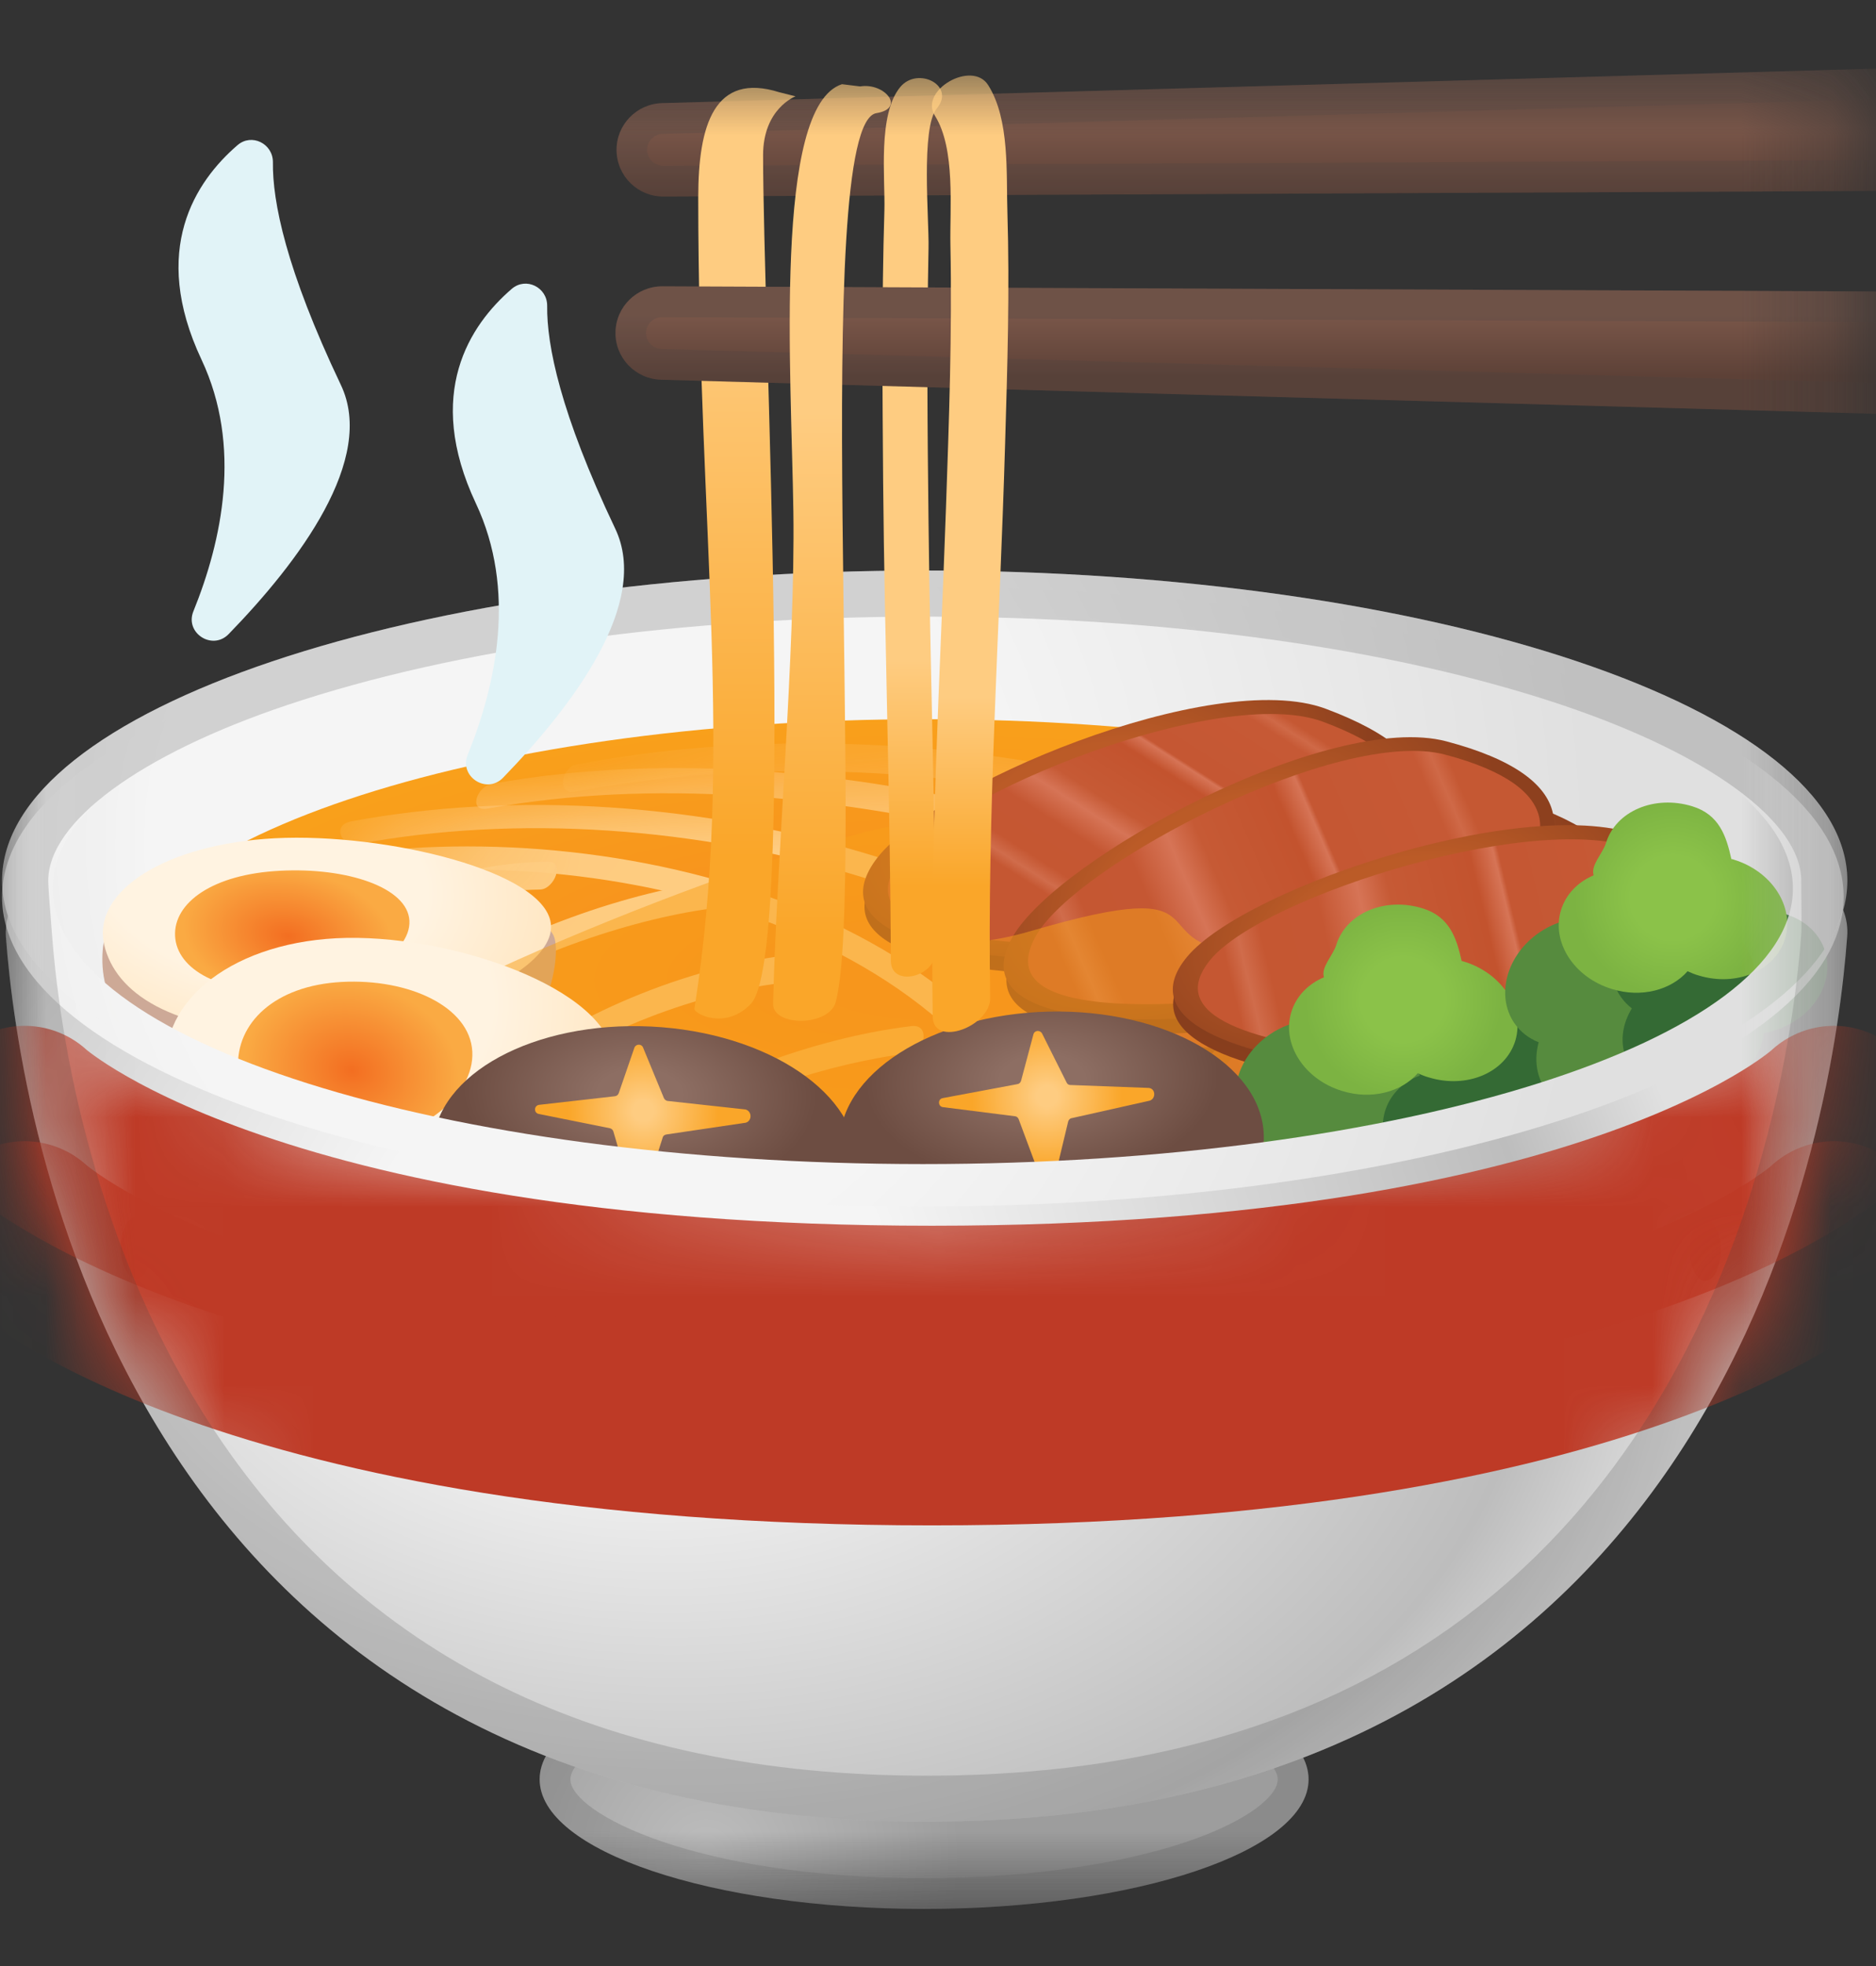 <svg width="100%" height="100%" viewBox="0 0 21 22" fill="none" xmlns="http://www.w3.org/2000/svg">
<rect x="0" y="0" width="21" height="22" fill="#333333" stroke="none"/>
<path d="M18.934 11.06C18.928 11.055 18.922 11.05 18.916 11.045C18.961 10.85 18.99 10.565 18.811 10.401C18.562 10.172 18.099 10.21 17.904 10.42C17.889 10.437 17.875 10.456 17.861 10.475C17.832 10.494 17.806 10.516 17.784 10.54C17.749 10.578 17.724 10.621 17.703 10.666C17.589 10.678 17.486 10.726 17.409 10.811C17.395 10.826 17.384 10.843 17.372 10.861C17.341 10.881 17.314 10.904 17.288 10.931C17.093 11.143 17.14 11.499 17.39 11.73C17.584 11.907 17.844 11.957 18.04 11.871C18.061 11.897 18.085 11.923 18.111 11.947C18.36 12.176 18.791 12.09 18.985 11.878C18.999 11.863 19.011 11.847 19.023 11.832C19.054 11.809 19.082 11.785 19.106 11.759C19.3 11.544 19.185 11.289 18.934 11.06Z" fill="#346A34"/>
<path d="M17.087 10.53C17.08 10.534 17.075 10.539 17.068 10.544C16.894 10.46 16.66 10.479 16.465 10.611C16.195 10.797 16.102 11.133 16.259 11.362C16.309 11.436 16.379 11.489 16.462 11.522C16.424 11.658 16.439 11.799 16.519 11.912C16.675 12.141 17.021 12.176 17.293 11.992C17.503 11.847 17.607 11.613 17.569 11.41C17.598 11.396 17.627 11.379 17.655 11.36C17.925 11.174 18.018 10.838 17.861 10.609C17.705 10.379 17.357 10.344 17.087 10.53Z" fill="#568B3E"/>
<path d="M18.438 10.349C18.433 10.344 18.426 10.341 18.419 10.336C18.448 10.145 18.441 9.871 18.257 9.725C18.001 9.52 17.653 9.528 17.479 9.745C17.424 9.816 17.314 9.954 17.305 10.041C17.164 10.045 17.033 10.102 16.947 10.21C16.773 10.427 16.842 10.768 17.099 10.973C17.298 11.131 17.551 11.16 17.736 11.066C17.758 11.09 17.782 11.112 17.808 11.133C18.064 11.338 18.412 11.329 18.586 11.112C18.763 10.895 18.696 10.554 18.438 10.349Z" fill="url(#paint0_linear_8_532)"/>
<mask id="mask0_8_532" style="mask-type:luminance" maskUnits="userSpaceOnUse" x="0" y="0" width="21" height="22">
<path d="M0.016 0.705H20.672V21.361H0.016V0.705Z" fill="white"/>
</mask>
<g mask="url(#mask0_8_532)">
<path d="M10.351 13.327C16.055 13.327 20.679 11.773 20.679 9.855C20.679 7.938 16.055 6.384 10.351 6.384C4.647 6.384 0.023 7.938 0.023 9.855C0.023 11.773 4.647 13.327 10.351 13.327Z" fill="url(#paint1_radial_8_532)"/>
</g>
<mask id="mask1_8_532" style="mask-type:luminance" maskUnits="userSpaceOnUse" x="0" y="0" width="21" height="22">
<path d="M0.016 0.705H20.672V21.361H0.016V0.705Z" fill="white"/>
</mask>
<g mask="url(#mask1_8_532)">
<path d="M10.344 21.361C12.721 21.361 14.648 20.712 14.648 19.911C14.648 19.111 12.721 18.462 10.344 18.462C7.968 18.462 6.041 19.111 6.041 19.911C6.041 20.712 7.968 21.361 10.344 21.361Z" fill="url(#paint2_radial_8_532)"/>
</g>
<mask id="mask2_8_532" style="mask-type:luminance" maskUnits="userSpaceOnUse" x="0" y="0" width="21" height="22">
<path d="M0.016 0.705H20.672V21.361H0.016V0.705Z" fill="white"/>
</mask>
<g mask="url(#mask2_8_532)">
<g opacity="0.2">
<path d="M10.344 18.808C12.906 18.808 14.303 19.538 14.303 19.913C14.303 20.089 13.986 20.373 13.277 20.612C12.499 20.872 11.458 21.016 10.344 21.016C7.783 21.016 6.385 20.287 6.385 19.911C6.385 19.736 6.702 19.452 7.411 19.212C8.189 18.951 9.231 18.808 10.344 18.808ZM10.344 18.464C7.967 18.464 6.041 19.113 6.041 19.913C6.041 20.713 7.967 21.361 10.344 21.361C12.721 21.361 14.648 20.712 14.648 19.911C14.648 19.111 12.721 18.464 10.344 18.464Z" fill="#434343"/>
</g>
</g>
<mask id="mask3_8_532" style="mask-type:luminance" maskUnits="userSpaceOnUse" x="0" y="0" width="21" height="22">
<path d="M0.016 0.705H20.672V21.361H0.016V0.705Z" fill="white"/>
</mask>
<g mask="url(#mask3_8_532)">
<mask id="mask4_8_532" style="mask-type:luminance" maskUnits="userSpaceOnUse" x="0" y="6" width="21" height="8">
<path d="M10.351 13.327C16.055 13.327 20.679 11.773 20.679 9.855C20.679 7.938 16.055 6.384 10.351 6.384C4.647 6.384 0.023 7.938 0.023 9.855C0.023 11.773 4.647 13.327 10.351 13.327Z" fill="white"/>
</mask>
<g mask="url(#mask4_8_532)">
<path d="M10.351 14.19C15.395 14.19 19.484 12.815 19.484 11.119C19.484 9.423 15.395 8.048 10.351 8.048C5.307 8.048 1.218 9.423 1.218 11.119C1.218 12.815 5.307 14.19 10.351 14.19Z" fill="url(#paint3_radial_8_532)"/>
</g>
</g>
<mask id="mask5_8_532" style="mask-type:luminance" maskUnits="userSpaceOnUse" x="0" y="0" width="21" height="22">
<path d="M0.016 0.705H20.672V21.361H0.016V0.705Z" fill="white"/>
</mask>
<g mask="url(#mask5_8_532)">
<mask id="mask6_8_532" style="mask-type:luminance" maskUnits="userSpaceOnUse" x="2" y="8" width="17" height="6">
<path d="M10.351 13.692C14.58 13.692 18.008 12.54 18.008 11.119C18.008 9.698 14.58 8.546 10.351 8.546C6.123 8.546 2.695 9.698 2.695 11.119C2.695 12.54 6.123 13.692 10.351 13.692Z" fill="white"/>
</mask>
<g mask="url(#mask6_8_532)">
<path d="M4.012 9.444C7.53 8.788 12.184 9.957 14.393 12.95C14.489 13.081 14.813 12.993 14.696 12.833C12.403 9.726 7.588 8.509 3.932 9.191C3.71 9.232 3.819 9.48 4.012 9.444Z" fill="#FECC81"/>
</g>
<mask id="mask7_8_532" style="mask-type:luminance" maskUnits="userSpaceOnUse" x="2" y="8" width="17" height="6">
<path d="M10.351 13.692C14.58 13.692 18.008 12.54 18.008 11.119C18.008 9.698 14.58 8.546 10.351 8.546C6.123 8.546 2.695 9.698 2.695 11.119C2.695 12.54 6.123 13.692 10.351 13.692Z" fill="white"/>
</mask>
<g mask="url(#mask7_8_532)">
<path d="M3.44 9.902C6.366 9.308 10.845 10.198 11.878 13.448C11.928 13.604 12.269 13.57 12.212 13.394C11.127 9.985 6.437 9.024 3.359 9.651C3.139 9.695 3.246 9.941 3.44 9.902Z" fill="#FECC81"/>
</g>
<mask id="mask8_8_532" style="mask-type:luminance" maskUnits="userSpaceOnUse" x="2" y="8" width="17" height="6">
<path d="M10.351 13.692C14.58 13.692 18.008 12.54 18.008 11.119C18.008 9.698 14.58 8.546 10.351 8.546C6.123 8.546 2.695 9.698 2.695 11.119C2.695 12.54 6.123 13.692 10.351 13.692Z" fill="white"/>
</mask>
<g mask="url(#mask8_8_532)">
<path d="M5.459 9.048C7.316 8.714 9.287 8.9 11.114 9.332C13.152 9.814 15.305 10.711 16.551 12.477C16.651 12.618 16.952 12.451 16.854 12.313C15.646 10.602 13.639 9.687 11.668 9.163C9.699 8.64 7.526 8.408 5.506 8.771C5.335 8.8 5.239 9.088 5.459 9.048Z" fill="#FECC81"/>
</g>
<mask id="mask9_8_532" style="mask-type:luminance" maskUnits="userSpaceOnUse" x="2" y="8" width="17" height="6">
<path d="M10.351 13.692C14.58 13.692 18.008 12.54 18.008 11.119C18.008 9.698 14.58 8.546 10.351 8.546C6.123 8.546 2.695 9.698 2.695 11.119C2.695 12.54 6.123 13.692 10.351 13.692Z" fill="white"/>
</mask>
<g mask="url(#mask9_8_532)">
<path d="M6.435 8.859C10.172 8.146 15.298 9.057 17.828 12.131C17.946 12.274 18.197 12.047 18.095 11.921C15.496 8.761 10.3 7.821 6.452 8.554C6.289 8.585 6.225 8.898 6.435 8.859Z" fill="#FCB64E"/>
</g>
<mask id="mask10_8_532" style="mask-type:luminance" maskUnits="userSpaceOnUse" x="2" y="8" width="17" height="6">
<path d="M10.351 13.692C14.58 13.692 18.008 12.54 18.008 11.119C18.008 9.698 14.58 8.546 10.351 8.546C6.123 8.546 2.695 9.698 2.695 11.119C2.695 12.54 6.123 13.692 10.351 13.692Z" fill="white"/>
</mask>
<g mask="url(#mask10_8_532)">
<path d="M6.132 9.642C3.986 9.676 1.93 11.289 1.898 13.513C1.894 13.728 2.19 13.608 2.194 13.441C2.225 11.415 4.099 9.985 6.044 9.954C6.204 9.952 6.33 9.64 6.132 9.642Z" fill="#FECC81"/>
</g>
<mask id="mask11_8_532" style="mask-type:luminance" maskUnits="userSpaceOnUse" x="2" y="8" width="17" height="6">
<path d="M10.351 13.692C14.58 13.692 18.008 12.54 18.008 11.119C18.008 9.698 14.58 8.546 10.351 8.546C6.123 8.546 2.695 9.698 2.695 11.119C2.695 12.54 6.123 13.692 10.351 13.692Z" fill="white"/>
</mask>
<g mask="url(#mask11_8_532)">
<path d="M8.046 9.852C6.089 10.089 2.734 11.63 2.846 14.002C2.857 14.217 3.149 14.098 3.142 13.93C3.039 11.761 6.248 10.372 8.033 10.157C8.198 10.136 8.258 9.826 8.046 9.852Z" fill="#FECC81"/>
</g>
<mask id="mask12_8_532" style="mask-type:luminance" maskUnits="userSpaceOnUse" x="2" y="8" width="17" height="6">
<path d="M10.351 13.692C14.58 13.692 18.008 12.54 18.008 11.119C18.008 9.698 14.58 8.546 10.351 8.546C6.123 8.546 2.695 9.698 2.695 11.119C2.695 12.54 6.123 13.692 10.351 13.692Z" fill="white"/>
</mask>
<g mask="url(#mask12_8_532)">
<path d="M9.28 10.658C7.275 10.685 4.024 12.289 4.137 14.644C4.148 14.859 4.44 14.741 4.433 14.572C4.33 12.437 7.372 10.993 9.193 10.969C9.354 10.967 9.478 10.656 9.28 10.658Z" fill="#FECC81"/>
</g>
<mask id="mask13_8_532" style="mask-type:luminance" maskUnits="userSpaceOnUse" x="2" y="8" width="17" height="6">
<path d="M10.351 13.692C14.58 13.692 18.008 12.54 18.008 11.119C18.008 9.698 14.58 8.546 10.351 8.546C6.123 8.546 2.695 9.698 2.695 11.119C2.695 12.54 6.123 13.692 10.351 13.692Z" fill="white"/>
</mask>
<g mask="url(#mask13_8_532)">
<path d="M10.203 11.482C8.274 11.713 5.246 13.112 5.361 15.429C5.371 15.644 5.666 15.525 5.657 15.357C5.549 13.229 8.425 11.997 10.189 11.785C10.355 11.766 10.415 11.456 10.203 11.482Z" fill="#FCB64E"/>
</g>
<mask id="mask14_8_532" style="mask-type:luminance" maskUnits="userSpaceOnUse" x="2" y="8" width="17" height="6">
<path d="M10.351 13.692C14.58 13.692 18.008 12.54 18.008 11.119C18.008 9.698 14.58 8.546 10.351 8.546C6.123 8.546 2.695 9.698 2.695 11.119C2.695 12.54 6.123 13.692 10.351 13.692Z" fill="white"/>
</mask>
<g mask="url(#mask14_8_532)">
<path d="M11.127 12.276C9.198 12.506 6.17 13.906 6.285 16.223C6.296 16.438 6.59 16.319 6.581 16.15C6.475 14.023 9.351 12.79 11.115 12.579C11.281 12.56 11.341 12.25 11.127 12.276Z" fill="#FCB64E"/>
</g>
</g>
<mask id="mask15_8_532" style="mask-type:luminance" maskUnits="userSpaceOnUse" x="0" y="0" width="21" height="22">
<path d="M0.016 0.705H20.672V21.361H0.016V0.705Z" fill="white"/>
</mask>
<g mask="url(#mask15_8_532)">
<path d="M1.204 11.098C1.096 10.785 1.171 10.491 1.171 10.491C1.171 10.491 1.746 9.785 3.008 9.666C4.015 9.571 5.748 9.75 6.187 10.451C6.284 10.604 6.168 11.145 6.055 11.253C5.222 12.038 4.624 12.294 3.086 12.252C1.777 12.215 1.509 11.979 1.204 11.098Z" fill="#CDA997"/>
</g>
<mask id="mask16_8_532" style="mask-type:luminance" maskUnits="userSpaceOnUse" x="0" y="0" width="21" height="22">
<path d="M0.016 0.705H20.672V21.361H0.016V0.705Z" fill="white"/>
</mask>
<g mask="url(#mask16_8_532)">
<path d="M1.166 10.572C1.029 9.974 1.848 9.444 3.079 9.38C4.309 9.317 6.137 9.75 6.168 10.356C6.199 10.962 4.442 11.597 3.218 11.566C1.915 11.534 1.292 11.112 1.166 10.572Z" fill="url(#paint4_radial_8_532)"/>
<path d="M1.96 10.475C1.941 10.103 2.378 9.783 3.132 9.744C3.886 9.704 4.564 9.931 4.583 10.303C4.602 10.675 3.974 11.045 3.218 11.084C2.462 11.124 1.979 10.847 1.96 10.475Z" fill="url(#paint5_radial_8_532)"/>
</g>
<mask id="mask17_8_532" style="mask-type:luminance" maskUnits="userSpaceOnUse" x="0" y="0" width="21" height="22">
<path d="M0.016 0.705H20.672V21.361H0.016V0.705Z" fill="white"/>
</mask>
<g mask="url(#mask17_8_532)">
<path d="M14.856 8.095C17.799 9.189 14.221 10.957 11.892 10.904C10.437 10.871 9.272 10.554 9.811 9.797C10.406 8.962 13.594 7.626 14.856 8.095Z" fill="url(#paint6_radial_8_532)"/>
<path d="M14.84 7.931C17.784 9.026 14.205 10.793 11.876 10.74C10.422 10.707 9.256 10.391 9.795 9.633C10.389 8.797 13.579 7.461 14.84 7.931Z" fill="url(#paint7_radial_8_532)"/>
<path d="M14.811 8.077C17.484 9.072 14.09 10.621 11.973 10.573C10.651 10.544 9.57 10.334 10.059 9.645C10.599 8.886 13.665 7.65 14.811 8.077Z" fill="url(#paint8_linear_8_532)"/>
</g>
<mask id="mask18_8_532" style="mask-type:luminance" maskUnits="userSpaceOnUse" x="0" y="0" width="21" height="22">
<path d="M0.016 0.705H20.672V21.361H0.016V0.705Z" fill="white"/>
</mask>
<g mask="url(#mask18_8_532)">
<path d="M17.049 9.134C20.037 10.102 16.538 12.021 14.207 12.067C12.752 12.097 11.575 11.83 12.081 11.05C12.64 10.191 15.768 8.719 17.049 9.134Z" fill="url(#paint9_radial_8_532)"/>
<path d="M17.026 8.971C20.015 9.938 16.515 11.857 14.184 11.904C12.73 11.933 11.553 11.666 12.059 10.886C12.616 10.027 15.746 8.556 17.026 8.971Z" fill="url(#paint10_radial_8_532)"/>
<path d="M17.002 9.119C19.715 9.997 16.39 11.692 14.272 11.733C12.95 11.759 11.861 11.597 12.32 10.888C12.83 10.107 15.84 8.742 17.002 9.119Z" fill="url(#paint11_linear_8_532)"/>
</g>
<mask id="mask19_8_532" style="mask-type:luminance" maskUnits="userSpaceOnUse" x="0" y="0" width="21" height="22">
<path d="M0.016 0.705H20.672V21.361H0.016V0.705Z" fill="white"/>
</mask>
<g mask="url(#mask19_8_532)">
<path d="M18.326 9.95C21.362 10.752 17.973 12.861 15.649 13.035C14.198 13.143 13.007 12.943 13.47 12.136C13.981 11.246 17.025 9.606 18.326 9.95Z" fill="url(#paint12_radial_8_532)"/>
<path d="M18.293 9.787C21.33 10.589 17.94 12.697 15.617 12.871C14.166 12.98 12.975 12.78 13.438 11.973C13.949 11.084 16.992 9.444 18.293 9.787Z" fill="url(#paint13_radial_8_532)"/>
<path d="M18.278 9.936C21.035 10.664 17.808 12.539 15.696 12.697C14.377 12.797 13.281 12.694 13.701 11.961C14.166 11.152 17.095 9.623 18.278 9.936Z" fill="url(#paint14_linear_8_532)"/>
</g>
<mask id="mask20_8_532" style="mask-type:luminance" maskUnits="userSpaceOnUse" x="0" y="0" width="21" height="22">
<path d="M0.016 0.705H20.672V21.361H0.016V0.705Z" fill="white"/>
</mask>
<g mask="url(#mask20_8_532)">
<path d="M16.223 8.458C19.259 9.26 15.87 11.368 13.546 11.542C12.095 11.651 10.904 11.451 11.367 10.644C11.878 9.756 14.921 8.115 16.223 8.458Z" fill="url(#paint15_radial_8_532)"/>
<path d="M16.192 8.296C19.228 9.098 15.839 11.207 13.515 11.38C12.064 11.489 10.873 11.289 11.336 10.482C11.847 9.594 14.89 7.952 16.192 8.296Z" fill="url(#paint16_radial_8_532)"/>
<path d="M16.176 8.444C18.934 9.172 15.706 11.046 13.594 11.205C12.276 11.305 11.179 11.201 11.599 10.468C12.062 9.661 14.993 8.132 16.176 8.444Z" fill="url(#paint17_linear_8_532)"/>
</g>
<mask id="mask21_8_532" style="mask-type:luminance" maskUnits="userSpaceOnUse" x="0" y="0" width="21" height="22">
<path d="M0.016 0.705H20.672V21.361H0.016V0.705Z" fill="white"/>
</mask>
<g mask="url(#mask21_8_532)">
<path opacity="0.5" d="M17.391 9.268C17.391 9.268 21.736 10.716 18.383 12.09C16.264 12.957 13.694 14.071 7.177 13.424C5.841 13.291 2.375 13.081 3.48 12.052C4.585 11.023 9.12 9.346 10.074 9.231C10.718 9.153 10.138 9.73 10.188 9.993C10.279 10.473 10.599 10.694 11.559 10.413C13.77 9.766 12.744 10.58 13.885 10.642C16.742 10.793 17.391 9.268 17.391 9.268Z" fill="#F9A01B"/>
</g>
<mask id="mask22_8_532" style="mask-type:luminance" maskUnits="userSpaceOnUse" x="0" y="0" width="21" height="22">
<path d="M0.016 0.705H20.672V21.361H0.016V0.705Z" fill="white"/>
</mask>
<g mask="url(#mask22_8_532)">
<path d="M18.453 9.554C21.306 10.868 17.605 12.36 15.284 12.131C13.837 11.988 12.699 11.585 13.293 10.871C13.95 10.083 17.231 8.991 18.453 9.554Z" fill="url(#paint18_radial_8_532)"/>
<path d="M18.45 9.389C21.302 10.702 17.601 12.195 15.281 11.966C13.833 11.823 12.696 11.42 13.289 10.706C13.947 9.917 17.228 8.826 18.45 9.389Z" fill="url(#paint19_radial_8_532)"/>
<path d="M18.41 9.532C21.001 10.725 17.498 12.014 15.391 11.806C14.076 11.677 13.012 11.386 13.553 10.735C14.148 10.021 17.298 9.021 18.41 9.532Z" fill="url(#paint20_linear_8_532)"/>
</g>
<mask id="mask23_8_532" style="mask-type:luminance" maskUnits="userSpaceOnUse" x="0" y="0" width="21" height="22">
<path d="M0.016 0.705H20.672V21.361H0.016V0.705Z" fill="white"/>
</mask>
<g mask="url(#mask23_8_532)">
<path d="M1.874 12.069C1.724 11.262 2.535 10.563 3.765 10.499C4.994 10.435 6.834 11.05 6.876 11.866C6.919 12.682 5.172 13.508 3.946 13.444C2.641 13.376 2.008 12.797 1.874 12.069Z" fill="url(#paint21_radial_8_532)"/>
<path d="M2.665 11.952C2.64 11.451 3.072 11.028 3.826 10.988C4.58 10.948 5.261 11.267 5.287 11.768C5.313 12.269 4.69 12.756 3.936 12.795C3.182 12.835 2.691 12.453 2.665 11.952Z" fill="url(#paint22_radial_8_532)"/>
</g>
<mask id="mask24_8_532" style="mask-type:luminance" maskUnits="userSpaceOnUse" x="0" y="0" width="21" height="22">
<path d="M0.016 0.705H20.672V21.361H0.016V0.705Z" fill="white"/>
</mask>
<g mask="url(#mask24_8_532)">
<path d="M9.59 13.045C9.551 13.842 8.458 14.436 7.148 14.372C5.838 14.309 4.807 13.611 4.845 12.814C4.884 12.017 5.977 11.424 7.287 11.487C8.597 11.551 9.63 12.25 9.59 13.045Z" fill="url(#paint23_radial_8_532)"/>
</g>
<mask id="mask25_8_532" style="mask-type:luminance" maskUnits="userSpaceOnUse" x="0" y="0" width="21" height="22">
<path d="M0.016 0.705H20.672V21.361H0.016V0.705Z" fill="white"/>
</mask>
<g mask="url(#mask25_8_532)">
<path d="M15.049 11.467C15.04 11.472 15.033 11.479 15.024 11.486C14.789 11.372 14.474 11.396 14.212 11.577C13.845 11.826 13.722 12.281 13.931 12.589C14 12.689 14.095 12.761 14.205 12.804C14.155 12.988 14.176 13.178 14.281 13.332C14.493 13.641 14.961 13.689 15.326 13.439C15.61 13.245 15.747 12.93 15.697 12.652C15.737 12.634 15.777 12.611 15.815 12.585C16.181 12.336 16.305 11.881 16.095 11.573C15.882 11.263 15.415 11.217 15.049 11.467Z" fill="#568B3E"/>
<path d="M17.471 11.928C17.46 11.924 17.452 11.923 17.441 11.919C17.395 11.663 17.188 11.424 16.887 11.317C16.469 11.169 16.03 11.336 15.904 11.689C15.864 11.802 15.863 11.923 15.892 12.036C15.715 12.103 15.574 12.234 15.512 12.41C15.388 12.763 15.625 13.169 16.044 13.315C16.367 13.429 16.704 13.355 16.897 13.15C16.937 13.171 16.977 13.19 17.021 13.203C17.439 13.351 17.878 13.184 18.004 12.832C18.126 12.48 17.889 12.076 17.471 11.928Z" fill="#346A34"/>
<path d="M16.391 10.761C16.381 10.757 16.372 10.756 16.362 10.754C16.305 10.499 16.228 10.257 15.923 10.164C15.5 10.034 15.066 10.219 14.957 10.577C14.921 10.692 14.785 10.823 14.82 10.936C14.644 11.01 14.51 11.146 14.455 11.325C14.345 11.683 14.599 12.079 15.024 12.208C15.353 12.31 15.687 12.22 15.871 12.009C15.911 12.028 15.952 12.045 15.997 12.057C16.421 12.186 16.854 12.002 16.963 11.644C17.069 11.286 16.815 10.892 16.391 10.761Z" fill="url(#paint24_radial_8_532)"/>
</g>
<mask id="mask26_8_532" style="mask-type:luminance" maskUnits="userSpaceOnUse" x="0" y="0" width="21" height="22">
<path d="M0.016 0.705H20.672V21.361H0.016V0.705Z" fill="white"/>
</mask>
<g mask="url(#mask26_8_532)">
<path d="M18.068 10.325C18.059 10.331 18.052 10.337 18.044 10.344C17.808 10.231 17.493 10.255 17.231 10.435C16.865 10.685 16.741 11.139 16.951 11.448C17.02 11.547 17.114 11.62 17.224 11.663C17.174 11.847 17.195 12.036 17.3 12.191C17.512 12.499 17.98 12.548 18.345 12.298C18.629 12.104 18.767 11.789 18.717 11.511C18.756 11.492 18.796 11.47 18.834 11.444C19.2 11.195 19.324 10.74 19.114 10.432C18.901 10.122 18.434 10.074 18.068 10.325Z" fill="#568B3E"/>
<path d="M19.455 10.241C19.445 10.244 19.436 10.248 19.426 10.251C19.233 10.076 18.923 10.01 18.62 10.108C18.199 10.244 17.951 10.646 18.066 11C18.104 11.115 18.174 11.212 18.267 11.284C18.168 11.446 18.133 11.635 18.192 11.812C18.307 12.169 18.742 12.346 19.164 12.208C19.491 12.102 19.713 11.838 19.743 11.559C19.786 11.553 19.83 11.542 19.873 11.528C20.295 11.393 20.543 10.992 20.428 10.637C20.312 10.281 19.877 10.103 19.455 10.241Z" fill="#346A34"/>
<path d="M19.41 9.62C19.4 9.616 19.392 9.614 19.381 9.613C19.324 9.358 19.247 9.115 18.942 9.022C18.519 8.893 18.085 9.077 17.977 9.435C17.94 9.551 17.804 9.682 17.839 9.795C17.663 9.869 17.529 10.005 17.474 10.184C17.364 10.542 17.619 10.938 18.044 11.067C18.372 11.169 18.706 11.079 18.891 10.868C18.93 10.886 18.971 10.904 19.016 10.916C19.44 11.045 19.873 10.861 19.982 10.503C20.089 10.145 19.834 9.75 19.41 9.62Z" fill="url(#paint25_radial_8_532)"/>
</g>
<mask id="mask27_8_532" style="mask-type:luminance" maskUnits="userSpaceOnUse" x="0" y="0" width="21" height="22">
<path d="M0.016 0.705H20.672V21.361H0.016V0.705Z" fill="white"/>
</mask>
<g mask="url(#mask27_8_532)">
<path d="M14.147 12.706C14.166 13.503 13.119 14.174 11.807 14.207C10.496 14.24 9.416 13.618 9.398 12.821C9.379 12.024 10.425 11.353 11.737 11.32C13.048 11.289 14.128 11.909 14.147 12.706Z" fill="url(#paint26_radial_8_532)"/>
<path d="M12.854 12.32L12.002 12.511C11.979 12.513 11.962 12.53 11.957 12.551L11.783 13.276C11.771 13.326 11.702 13.329 11.685 13.281L11.403 12.524C11.396 12.506 11.38 12.492 11.362 12.491L10.556 12.389C10.498 12.382 10.496 12.298 10.553 12.288L11.391 12.131C11.41 12.128 11.425 12.112 11.43 12.093L11.568 11.575C11.58 11.528 11.642 11.523 11.665 11.565L11.94 12.114C11.947 12.129 11.961 12.14 11.978 12.141L12.861 12.174C12.943 12.184 12.94 12.31 12.854 12.32Z" fill="url(#paint27_radial_8_532)"/>
</g>
<mask id="mask28_8_532" style="mask-type:luminance" maskUnits="userSpaceOnUse" x="0" y="0" width="21" height="22">
<path d="M0.016 0.705H20.672V21.361H0.016V0.705Z" fill="white"/>
</mask>
<g mask="url(#mask28_8_532)">
<path d="M8.329 12.566L7.465 12.694C7.442 12.696 7.423 12.709 7.418 12.73L7.191 13.439C7.175 13.487 7.106 13.487 7.093 13.438L6.866 12.661C6.86 12.642 6.845 12.629 6.826 12.625L6.031 12.465C5.972 12.453 5.977 12.37 6.036 12.363L6.883 12.267C6.902 12.265 6.919 12.252 6.926 12.233L7.101 11.725C7.117 11.68 7.181 11.678 7.198 11.721L7.432 12.288C7.439 12.303 7.451 12.313 7.468 12.319L8.346 12.415C8.428 12.439 8.416 12.563 8.329 12.566Z" fill="url(#paint28_radial_8_532)"/>
</g>
<mask id="mask29_8_532" style="mask-type:luminance" maskUnits="userSpaceOnUse" x="0" y="0" width="21" height="22">
<path d="M0.016 0.705H20.672V21.361H0.016V0.705Z" fill="white"/>
</mask>
<g mask="url(#mask29_8_532)">
<path d="M10.351 13.327C5.041 13.327 0.67 11.979 0.09 10.248C0.07 10.322 0.061 10.401 0.066 10.482C0.214 12.486 1.368 20.385 10.372 20.385C19.378 20.385 20.531 12.484 20.677 10.482C20.686 10.377 20.669 10.274 20.631 10.179C20.149 11.945 15.732 13.327 10.351 13.327Z" fill="url(#paint29_radial_8_532)"/>
<path d="M13.813 15.596C14.003 15.596 14.157 15.442 14.157 15.252C14.157 15.062 14.003 14.908 13.813 14.908C13.623 14.908 13.468 15.062 13.468 15.252C13.468 15.442 13.623 15.596 13.813 15.596Z" fill="#A93023"/>
<path d="M6.9 15.568C7.09 15.568 7.244 15.414 7.244 15.224C7.244 15.034 7.09 14.88 6.9 14.88C6.71 14.88 6.556 15.034 6.556 15.224C6.556 15.414 6.71 15.568 6.9 15.568Z" fill="#BE3A26"/>
<path d="M10.342 15.754C10.533 15.754 10.687 15.6 10.687 15.41C10.687 15.22 10.533 15.066 10.342 15.066C10.152 15.066 9.998 15.22 9.998 15.41C9.998 15.6 10.152 15.754 10.342 15.754Z" fill="#BE3A26"/>
<path d="M16.704 15.13C16.847 15.13 16.963 14.975 16.963 14.785C16.963 14.595 16.847 14.441 16.704 14.441C16.562 14.441 16.446 14.595 16.446 14.785C16.446 14.975 16.562 15.13 16.704 15.13Z" fill="#8D372A"/>
<path d="M3.95 15.102C4.092 15.102 4.208 14.948 4.208 14.758C4.208 14.568 4.092 14.413 3.95 14.413C3.807 14.413 3.691 14.568 3.691 14.758C3.691 14.948 3.807 15.102 3.95 15.102Z" fill="#BE3A26"/>
<path d="M19.088 14.334C19.184 14.334 19.261 14.18 19.261 13.99C19.261 13.8 19.184 13.646 19.088 13.646C18.993 13.646 18.916 13.8 18.916 13.99C18.916 14.18 18.993 14.334 19.088 14.334Z" fill="#8D372A"/>
<path d="M1.524 14.307C1.619 14.307 1.696 14.153 1.696 13.963C1.696 13.772 1.619 13.618 1.524 13.618C1.429 13.618 1.352 13.772 1.352 13.963C1.352 14.153 1.429 14.307 1.524 14.307Z" fill="#BE3A26"/>
</g>
<mask id="mask30_8_532" style="mask-type:luminance" maskUnits="userSpaceOnUse" x="0" y="0" width="21" height="22">
<path d="M0.016 0.705H20.672V21.361H0.016V0.705Z" fill="white"/>
</mask>
<g mask="url(#mask30_8_532)">
<mask id="mask31_8_532" style="mask-type:luminance" maskUnits="userSpaceOnUse" x="0" y="10" width="21" height="11">
<path d="M10.351 13.327C5.041 13.327 0.67 11.979 0.09 10.248C0.07 10.322 0.061 10.401 0.066 10.482C0.214 12.486 1.368 20.385 10.372 20.385C19.378 20.385 20.531 12.484 20.677 10.482C20.686 10.377 20.669 10.274 20.631 10.179C20.149 11.945 15.732 13.327 10.351 13.327Z" fill="white"/>
</mask>
<g mask="url(#mask31_8_532)">
<path d="M0.275 12.51C0.275 12.51 2.684 14.747 10.432 14.747C18.18 14.747 20.529 12.51 20.529 12.51" stroke="#BE3A26" stroke-width="2.062" stroke-miterlimit="10" stroke-linecap="round" stroke-linejoin="round"/>
</g>
<mask id="mask32_8_532" style="mask-type:luminance" maskUnits="userSpaceOnUse" x="0" y="10" width="21" height="11">
<path d="M10.351 13.327C5.041 13.327 0.67 11.979 0.09 10.248C0.07 10.322 0.061 10.401 0.066 10.482C0.214 12.486 1.368 20.385 10.372 20.385C19.378 20.385 20.531 12.484 20.677 10.482C20.686 10.377 20.669 10.274 20.631 10.179C20.149 11.945 15.732 13.327 10.351 13.327Z" fill="white"/>
</mask>
<g mask="url(#mask32_8_532)">
<path d="M0.275 13.801C0.275 13.801 2.684 16.038 10.432 16.038C18.18 16.038 20.529 13.801 20.529 13.801" stroke="#BE3A26" stroke-width="2.062" stroke-miterlimit="10" stroke-linecap="round" stroke-linejoin="round"/>
</g>
</g>
<mask id="mask33_8_532" style="mask-type:luminance" maskUnits="userSpaceOnUse" x="0" y="0" width="21" height="22">
<path d="M0.016 0.705H20.672V21.361H0.016V0.705Z" fill="white"/>
</mask>
<g mask="url(#mask33_8_532)">
<path d="M10.331 6.571C4.638 6.571 0.023 8.122 0.023 10.036C0.023 11.95 4.638 13.501 10.331 13.501C16.023 13.501 20.638 11.95 20.638 10.036C20.636 8.122 16.021 6.571 10.331 6.571ZM10.331 13.026C4.951 13.026 0.591 11.646 0.591 9.943C0.591 8.241 4.951 6.86 10.331 6.86C15.71 6.86 20.07 8.241 20.07 9.943C20.07 11.646 15.71 13.026 10.331 13.026Z" fill="url(#paint30_radial_8_532)"/>
</g>
<mask id="mask34_8_532" style="mask-type:luminance" maskUnits="userSpaceOnUse" x="0" y="0" width="21" height="22">
<path d="M0.016 0.705H20.672V21.361H0.016V0.705Z" fill="white"/>
</mask>
<g mask="url(#mask34_8_532)">
<g opacity="0.2">
<path d="M10.351 6.9C13.055 6.9 15.591 7.251 17.489 7.89C19.138 8.444 20.163 9.198 20.163 9.855C20.163 9.885 20.163 9.938 20.164 10C20.166 10.115 20.168 10.384 20.164 10.444C20.096 11.375 19.787 13.77 18.414 15.906C16.722 18.536 14.016 19.87 10.373 19.87C6.731 19.87 4.025 18.536 2.333 15.906C0.958 13.77 0.65 11.375 0.581 10.444C0.579 10.427 0.578 10.394 0.574 10.351C0.565 10.239 0.54 9.94 0.54 9.855C0.54 9.198 1.564 8.444 3.213 7.89C5.111 7.253 7.647 6.9 10.351 6.9ZM10.351 6.384C4.647 6.384 0.023 7.938 0.023 9.855C0.023 9.988 0.061 10.401 0.066 10.482C0.214 12.486 1.368 20.385 10.372 20.385C19.378 20.385 20.531 12.484 20.677 10.482C20.686 10.377 20.677 9.966 20.677 9.855C20.679 7.938 16.056 6.384 10.351 6.384Z" fill="#434343"/>
</g>
</g>
<mask id="mask35_8_532" style="mask-type:luminance" maskUnits="userSpaceOnUse" x="0" y="0" width="21" height="22">
<path d="M0.016 0.705H20.672V21.361H0.016V0.705Z" fill="white"/>
</mask>
<g mask="url(#mask35_8_532)">
<path d="M21.373 2.135L7.427 2.199C7.141 2.201 6.907 1.972 6.902 1.686C6.896 1.4 7.124 1.163 7.409 1.154L21.349 0.758L21.373 2.135Z" fill="url(#paint31_linear_8_532)"/>
</g>
<mask id="mask36_8_532" style="mask-type:luminance" maskUnits="userSpaceOnUse" x="0" y="0" width="21" height="22">
<path d="M0.016 0.705H20.672V21.361H0.016V0.705Z" fill="white"/>
</mask>
<g mask="url(#mask36_8_532)">
<g opacity="0.2">
<path d="M21.009 1.111L21.021 1.791L7.423 1.855C7.327 1.855 7.246 1.776 7.244 1.679C7.242 1.583 7.322 1.5 7.418 1.498L21.009 1.111ZM21.347 0.758L7.408 1.154C7.122 1.163 6.895 1.4 6.9 1.686C6.905 1.972 7.137 2.199 7.423 2.199H7.425L21.371 2.135L21.347 0.758Z" fill="#434343"/>
</g>
</g>
<mask id="mask37_8_532" style="mask-type:luminance" maskUnits="userSpaceOnUse" x="0" y="0" width="21" height="22">
<path d="M0.016 0.705H20.672V21.361H0.016V0.705Z" fill="white"/>
</mask>
<g mask="url(#mask37_8_532)">
<path d="M8.723 1.032C7.998 0.805 7.816 1.395 7.816 2.211C7.816 5.927 8.224 8.444 7.773 11.289C7.764 11.339 8.119 11.534 8.406 11.232C8.905 10.711 8.542 3.595 8.542 1.736C8.542 1.214 8.905 1.078 8.905 1.078L8.723 1.032Z" fill="url(#paint32_linear_8_532)"/>
</g>
<mask id="mask38_8_532" style="mask-type:luminance" maskUnits="userSpaceOnUse" x="0" y="0" width="21" height="22">
<path d="M0.016 0.705H20.672V21.361H0.016V0.705Z" fill="white"/>
</mask>
<g mask="url(#mask38_8_532)">
<path d="M10.079 0.972C9.823 1.278 9.91 1.996 9.9 2.354C9.869 3.37 9.878 4.389 9.886 5.404C9.902 7.187 9.966 8.969 9.972 10.752C9.974 11.055 10.475 10.933 10.473 10.646C10.468 9.045 10.411 7.446 10.394 5.845C10.382 4.822 10.373 3.798 10.394 2.774C10.401 2.452 10.306 1.428 10.487 1.213C10.701 0.956 10.274 0.741 10.079 0.972Z" fill="url(#paint33_linear_8_532)"/>
</g>
<mask id="mask39_8_532" style="mask-type:luminance" maskUnits="userSpaceOnUse" x="0" y="0" width="21" height="22">
<path d="M0.016 0.705H20.672V21.361H0.016V0.705Z" fill="white"/>
</mask>
<g mask="url(#mask39_8_532)">
<path d="M21.361 3.263L7.415 3.204C7.129 3.203 6.895 3.431 6.89 3.717C6.884 4.003 7.112 4.24 7.397 4.249L21.337 4.64L21.361 3.263Z" fill="url(#paint34_linear_8_532)"/>
</g>
<mask id="mask40_8_532" style="mask-type:luminance" maskUnits="userSpaceOnUse" x="0" y="0" width="21" height="22">
<path d="M0.016 0.705H20.672V21.361H0.016V0.705Z" fill="white"/>
</mask>
<g mask="url(#mask40_8_532)">
<g opacity="0.2">
<path d="M7.411 3.549L21.009 3.605L20.997 4.285L7.406 3.905C7.308 3.901 7.23 3.82 7.232 3.724C7.234 3.628 7.313 3.549 7.411 3.549ZM7.411 3.204C7.127 3.204 6.893 3.433 6.888 3.717C6.883 4.003 7.11 4.24 7.396 4.249L21.335 4.64L21.359 3.263L7.413 3.204H7.411Z" fill="#434343"/>
</g>
</g>
<mask id="mask41_8_532" style="mask-type:luminance" maskUnits="userSpaceOnUse" x="0" y="0" width="21" height="22">
<path d="M0.016 0.705H20.672V21.361H0.016V0.705Z" fill="white"/>
</mask>
<g mask="url(#mask41_8_532)">
<path d="M10.465 1.294C10.699 1.664 10.63 2.333 10.639 2.745C10.659 3.726 10.623 4.71 10.589 5.69C10.523 7.583 10.41 9.482 10.441 11.377C10.446 11.725 11.09 11.486 11.084 11.165C11.05 9.1 11.191 7.032 11.251 4.97C11.277 4.108 11.303 3.242 11.277 2.378C11.263 1.946 11.305 1.337 11.062 0.953C10.883 0.667 10.286 1.01 10.465 1.294Z" fill="url(#paint35_linear_8_532)"/>
</g>
<mask id="mask42_8_532" style="mask-type:luminance" maskUnits="userSpaceOnUse" x="0" y="0" width="21" height="22">
<path d="M0.016 0.705H20.672V21.361H0.016V0.705Z" fill="white"/>
</mask>
<g mask="url(#mask42_8_532)">
<path d="M9.425 0.942C8.654 1.192 8.859 4.184 8.881 5.724C8.904 7.277 8.69 9.678 8.654 11.232C8.649 11.491 9.284 11.489 9.356 11.21C9.697 9.895 9.064 1.385 9.811 1.266C10.143 1.213 9.902 0.922 9.628 0.967L9.425 0.942Z" fill="url(#paint36_linear_8_532)"/>
</g>
<path d="M2.559 7.096C2.376 7.284 2.066 7.082 2.165 6.84C2.485 6.05 2.712 4.994 2.256 4.025C1.677 2.795 2.189 2.029 2.659 1.624C2.817 1.488 3.056 1.607 3.055 1.815C3.049 2.252 3.199 3.011 3.815 4.306C4.213 5.137 3.344 6.289 2.559 7.096Z" fill="#E1F3F7"/>
<path d="M5.63 8.704C5.447 8.891 5.137 8.69 5.235 8.447C5.556 7.657 5.783 6.602 5.327 5.633C4.748 4.402 5.26 3.636 5.729 3.232C5.888 3.096 6.127 3.215 6.125 3.423C6.12 3.86 6.27 4.619 6.886 5.914C7.284 6.745 6.415 7.895 5.63 8.704Z" fill="#E1F3F7"/>
<defs>
<linearGradient id="paint0_linear_8_532" x1="16.854" y1="10.429" x2="18.686" y2="10.429" gradientUnits="userSpaceOnUse">
<stop offset="0.225" stop-color="#8BC249"/>
<stop offset="0.94" stop-color="#7CB342"/>
</linearGradient>
<radialGradient id="paint1_radial_8_532" cx="0" cy="0" r="1" gradientUnits="userSpaceOnUse" gradientTransform="translate(6.433 9.459) scale(13.341)">
<stop offset="0.345" stop-color="#F5F5F5"/>
<stop offset="0.852" stop-color="#E0E0E0"/>
</radialGradient>
<radialGradient id="paint2_radial_8_532" cx="0" cy="0" r="1" gradientUnits="userSpaceOnUse" gradientTransform="translate(7.914 20.755) scale(3.211)">
<stop stop-color="#BDBDBD"/>
<stop offset="0.884" stop-color="#9D9D9D"/>
</radialGradient>
<radialGradient id="paint3_radial_8_532" cx="0" cy="0" r="1" gradientUnits="userSpaceOnUse" gradientTransform="translate(10.428 10.966) scale(9.486 3.16)">
<stop offset="0.079" stop-color="#F78C1E"/>
<stop offset="0.928" stop-color="#F9A01B"/>
</radialGradient>
<radialGradient id="paint4_radial_8_532" cx="0" cy="0" r="1" gradientUnits="userSpaceOnUse" gradientTransform="translate(2.92 9.802) rotate(9.929) scale(4.179 2.631)">
<stop offset="0.449" stop-color="#FFF3E1"/>
<stop offset="1" stop-color="#FFE0B2"/>
</radialGradient>
<radialGradient id="paint5_radial_8_532" cx="0" cy="0" r="1" gradientUnits="userSpaceOnUse" gradientTransform="translate(3.229 10.478) rotate(9.929) scale(1.19 0.749)">
<stop stop-color="#F36E21"/>
<stop offset="1" stop-color="#FAAA43"/>
</radialGradient>
<radialGradient id="paint6_radial_8_532" cx="0" cy="0" r="1" gradientUnits="userSpaceOnUse" gradientTransform="translate(12.08 9.179) rotate(-19.026) scale(3.405 1.782)">
<stop offset="0.141" stop-color="#733619"/>
<stop offset="0.925" stop-color="#8D401E"/>
</radialGradient>
<radialGradient id="paint7_radial_8_532" cx="0" cy="0" r="1" gradientUnits="userSpaceOnUse" gradientTransform="translate(12.064 9.015) rotate(-19.026) scale(3.405 1.782)">
<stop offset="0.351" stop-color="#BB5B27"/>
<stop offset="1" stop-color="#8D401E"/>
</radialGradient>
<linearGradient id="paint8_linear_8_532" x1="14.208" y1="7.346" x2="12.288" y2="10.37" gradientUnits="userSpaceOnUse">
<stop offset="0.133" stop-color="#C55833"/>
<stop offset="0.163" stop-color="#CF6947"/>
<stop offset="0.195" stop-color="#C65935"/>
<stop offset="0.42" stop-color="#C55733"/>
<stop offset="0.43" stop-color="#D67456"/>
<stop offset="0.477" stop-color="#C3532E"/>
<stop offset="0.651" stop-color="#C65A35"/>
<stop offset="0.711" stop-color="#D67456"/>
<stop offset="0.795" stop-color="#C55733"/>
<stop offset="0.92" stop-color="#C55732"/>
<stop offset="0.966" stop-color="#D06C4B"/>
<stop offset="1" stop-color="#C55732"/>
</linearGradient>
<radialGradient id="paint9_radial_8_532" cx="0" cy="0" r="1" gradientUnits="userSpaceOnUse" gradientTransform="translate(14.324 10.336) rotate(-21.48) scale(3.405 1.782)">
<stop offset="0.141" stop-color="#733619"/>
<stop offset="0.925" stop-color="#8D401E"/>
</radialGradient>
<radialGradient id="paint10_radial_8_532" cx="0" cy="0" r="1" gradientUnits="userSpaceOnUse" gradientTransform="translate(14.3 10.172) rotate(-21.48) scale(3.405 1.782)">
<stop offset="0.351" stop-color="#BB5B27"/>
<stop offset="1" stop-color="#8D401E"/>
</radialGradient>
<linearGradient id="paint11_linear_8_532" x1="16.37" y1="8.412" x2="14.582" y2="11.516" gradientUnits="userSpaceOnUse">
<stop offset="0.133" stop-color="#C55833"/>
<stop offset="0.163" stop-color="#CF6947"/>
<stop offset="0.195" stop-color="#C65935"/>
<stop offset="0.42" stop-color="#C55733"/>
<stop offset="0.43" stop-color="#D67456"/>
<stop offset="0.477" stop-color="#C3532E"/>
<stop offset="0.651" stop-color="#C65A35"/>
<stop offset="0.711" stop-color="#D67456"/>
<stop offset="0.795" stop-color="#C55733"/>
<stop offset="0.92" stop-color="#C55732"/>
<stop offset="0.966" stop-color="#D06C4B"/>
<stop offset="1" stop-color="#C55732"/>
</linearGradient>
<radialGradient id="paint12_radial_8_532" cx="0" cy="0" r="1" gradientUnits="userSpaceOnUse" gradientTransform="translate(15.669 11.299) rotate(-24.625) scale(3.405 1.782)">
<stop offset="0.141" stop-color="#733619"/>
<stop offset="0.925" stop-color="#8D401E"/>
</radialGradient>
<radialGradient id="paint13_radial_8_532" cx="0" cy="0" r="1" gradientUnits="userSpaceOnUse" gradientTransform="translate(15.637 11.136) rotate(-24.625) scale(3.405 1.782)">
<stop stop-color="#8D401E"/>
<stop offset="0.649" stop-color="#BB5B27"/>
</radialGradient>
<linearGradient id="paint14_linear_8_532" x1="19.247" y1="10.253" x2="14.1" y2="12.47" gradientUnits="userSpaceOnUse">
<stop offset="0.133" stop-color="#C55833"/>
<stop offset="0.163" stop-color="#CF6947"/>
<stop offset="0.195" stop-color="#C65935"/>
<stop offset="0.42" stop-color="#C55733"/>
<stop offset="0.43" stop-color="#D67456"/>
<stop offset="0.477" stop-color="#C3532E"/>
<stop offset="0.651" stop-color="#C65A35"/>
<stop offset="0.711" stop-color="#D67456"/>
<stop offset="0.795" stop-color="#C55733"/>
<stop offset="0.92" stop-color="#C55732"/>
<stop offset="0.966" stop-color="#D06C4B"/>
<stop offset="1" stop-color="#C55732"/>
</linearGradient>
<radialGradient id="paint15_radial_8_532" cx="0" cy="0" r="1" gradientUnits="userSpaceOnUse" gradientTransform="translate(13.567 9.808) rotate(-24.625) scale(3.405 1.782)">
<stop offset="0.141" stop-color="#733619"/>
<stop offset="0.925" stop-color="#8D401E"/>
</radialGradient>
<radialGradient id="paint16_radial_8_532" cx="0" cy="0" r="1" gradientUnits="userSpaceOnUse" gradientTransform="translate(13.535 9.646) rotate(-24.625) scale(3.405 1.782)">
<stop offset="0.351" stop-color="#BB5B27"/>
<stop offset="1" stop-color="#8D401E"/>
</radialGradient>
<linearGradient id="paint17_linear_8_532" x1="17.145" y1="8.762" x2="11.997" y2="10.979" gradientUnits="userSpaceOnUse">
<stop offset="0.133" stop-color="#C55833"/>
<stop offset="0.163" stop-color="#CF6947"/>
<stop offset="0.195" stop-color="#C65935"/>
<stop offset="0.42" stop-color="#C55733"/>
<stop offset="0.43" stop-color="#D67456"/>
<stop offset="0.477" stop-color="#C3532E"/>
<stop offset="0.651" stop-color="#C65A35"/>
<stop offset="0.711" stop-color="#D67456"/>
<stop offset="0.795" stop-color="#C55733"/>
<stop offset="0.92" stop-color="#C55732"/>
<stop offset="0.966" stop-color="#D06C4B"/>
<stop offset="1" stop-color="#C55732"/>
</linearGradient>
<radialGradient id="paint18_radial_8_532" cx="0" cy="0" r="1" gradientUnits="userSpaceOnUse" gradientTransform="translate(15.604 10.426) rotate(-14.691) scale(3.405 1.782)">
<stop offset="0.141" stop-color="#733619"/>
<stop offset="0.925" stop-color="#8D401E"/>
</radialGradient>
<radialGradient id="paint19_radial_8_532" cx="0" cy="0" r="1" gradientUnits="userSpaceOnUse" gradientTransform="translate(15.601 10.261) rotate(-14.691) scale(3.405 1.782)">
<stop offset="0.351" stop-color="#BB5B27"/>
<stop offset="1" stop-color="#8D401E"/>
</radialGradient>
<linearGradient id="paint20_linear_8_532" x1="19.309" y1="10.012" x2="13.856" y2="11.309" gradientUnits="userSpaceOnUse">
<stop offset="0.133" stop-color="#C55833"/>
<stop offset="0.163" stop-color="#CF6947"/>
<stop offset="0.195" stop-color="#C65935"/>
<stop offset="0.42" stop-color="#C55733"/>
<stop offset="0.43" stop-color="#D67456"/>
<stop offset="0.477" stop-color="#C3532E"/>
<stop offset="0.651" stop-color="#C65A35"/>
<stop offset="0.711" stop-color="#D67456"/>
<stop offset="0.795" stop-color="#C55733"/>
<stop offset="0.92" stop-color="#C55732"/>
<stop offset="0.966" stop-color="#D06C4B"/>
<stop offset="1" stop-color="#C55732"/>
</linearGradient>
<radialGradient id="paint21_radial_8_532" cx="0" cy="0" r="1" gradientUnits="userSpaceOnUse" gradientTransform="translate(3.614 11.063) rotate(14.146) scale(4.263 3.474)">
<stop offset="0.449" stop-color="#FFF3E1"/>
<stop offset="1" stop-color="#FFE0B2"/>
</radialGradient>
<radialGradient id="paint22_radial_8_532" cx="0" cy="0" r="1" gradientUnits="userSpaceOnUse" gradientTransform="translate(3.937 11.979) rotate(14.146) scale(1.214 0.989)">
<stop stop-color="#F36E21"/>
<stop offset="1" stop-color="#FAAA43"/>
</radialGradient>
<radialGradient id="paint23_radial_8_532" cx="0" cy="0" r="1" gradientUnits="userSpaceOnUse" gradientTransform="translate(7.163 12.243) rotate(1.771) scale(2.383 1.41)">
<stop offset="0.198" stop-color="#8D6E63"/>
<stop offset="0.83" stop-color="#6D4D42"/>
</radialGradient>
<radialGradient id="paint24_radial_8_532" cx="0" cy="0" r="1" gradientUnits="userSpaceOnUse" gradientTransform="translate(15.707 11.185) scale(1.176)">
<stop offset="0.398" stop-color="#8BC249"/>
<stop offset="0.94" stop-color="#7CB342"/>
</radialGradient>
<radialGradient id="paint25_radial_8_532" cx="0" cy="0" r="1" gradientUnits="userSpaceOnUse" gradientTransform="translate(18.725 10.044) scale(1.176)">
<stop offset="0.398" stop-color="#8BC249"/>
<stop offset="0.94" stop-color="#7CB342"/>
</radialGradient>
<radialGradient id="paint26_radial_8_532" cx="0" cy="0" r="1" gradientUnits="userSpaceOnUse" gradientTransform="translate(11.667 12.082) rotate(-2.39) scale(2.383 1.41)">
<stop offset="0.198" stop-color="#8D6E63"/>
<stop offset="0.83" stop-color="#6D4D42"/>
</radialGradient>
<radialGradient id="paint27_radial_8_532" cx="0" cy="0" r="1" gradientUnits="userSpaceOnUse" gradientTransform="translate(11.72 12.268) rotate(11.619) scale(1.029)">
<stop offset="0.113" stop-color="#FECC81"/>
<stop offset="0.818" stop-color="#FAA629"/>
</radialGradient>
<radialGradient id="paint28_radial_8_532" cx="0" cy="0" r="1" gradientUnits="userSpaceOnUse" gradientTransform="translate(7.202 12.433) rotate(15.783) scale(1.029)">
<stop offset="0.113" stop-color="#FECC81"/>
<stop offset="0.818" stop-color="#FAA629"/>
</radialGradient>
<radialGradient id="paint29_radial_8_532" cx="0" cy="0" r="1" gradientUnits="userSpaceOnUse" gradientTransform="translate(7.057 14.003) rotate(6.148) scale(12.325 8.657)">
<stop offset="0.229" stop-color="#F5F5F5"/>
<stop offset="0.817" stop-color="#BDBDBD"/>
<stop offset="0.973" stop-color="#E0E0E0"/>
</radialGradient>
<radialGradient id="paint30_radial_8_532" cx="0" cy="0" r="1" gradientUnits="userSpaceOnUse" gradientTransform="translate(6.419 9.639) scale(13.313 13.313)">
<stop offset="0.345" stop-color="#F5F5F5"/>
<stop offset="0.852" stop-color="#E0E0E0"/>
</radialGradient>
<linearGradient id="paint31_linear_8_532" x1="14.136" y1="0.912" x2="14.136" y2="2.379" gradientUnits="userSpaceOnUse">
<stop offset="0.348" stop-color="#795649"/>
<stop offset="0.852" stop-color="#5D4137"/>
</linearGradient>
<linearGradient id="paint32_linear_8_532" x1="8.338" y1="1.418" x2="8.338" y2="9.6" gradientUnits="userSpaceOnUse">
<stop offset="0.214" stop-color="#FECC81"/>
<stop offset="1" stop-color="#FAA629"/>
</linearGradient>
<linearGradient id="paint33_linear_8_532" x1="10.211" y1="4.364" x2="10.211" y2="9.92" gradientUnits="userSpaceOnUse">
<stop offset="0.545" stop-color="#FECC81"/>
<stop offset="1" stop-color="#FAA629"/>
</linearGradient>
<linearGradient id="paint34_linear_8_532" x1="14.125" y1="3.055" x2="14.125" y2="4.413" gradientUnits="userSpaceOnUse">
<stop offset="0.348" stop-color="#795649"/>
<stop offset="0.852" stop-color="#5D4137"/>
</linearGradient>
<linearGradient id="paint35_linear_8_532" x1="10.861" y1="4.364" x2="10.861" y2="9.92" gradientUnits="userSpaceOnUse">
<stop offset="0.617" stop-color="#FECC81"/>
<stop offset="1" stop-color="#FAA629"/>
</linearGradient>
<linearGradient id="paint36_linear_8_532" x1="9.314" y1="3.005" x2="9.314" y2="10.492" gradientUnits="userSpaceOnUse">
<stop offset="0.214" stop-color="#FECC81"/>
<stop offset="1" stop-color="#FAA629"/>
</linearGradient>
</defs>
</svg>

